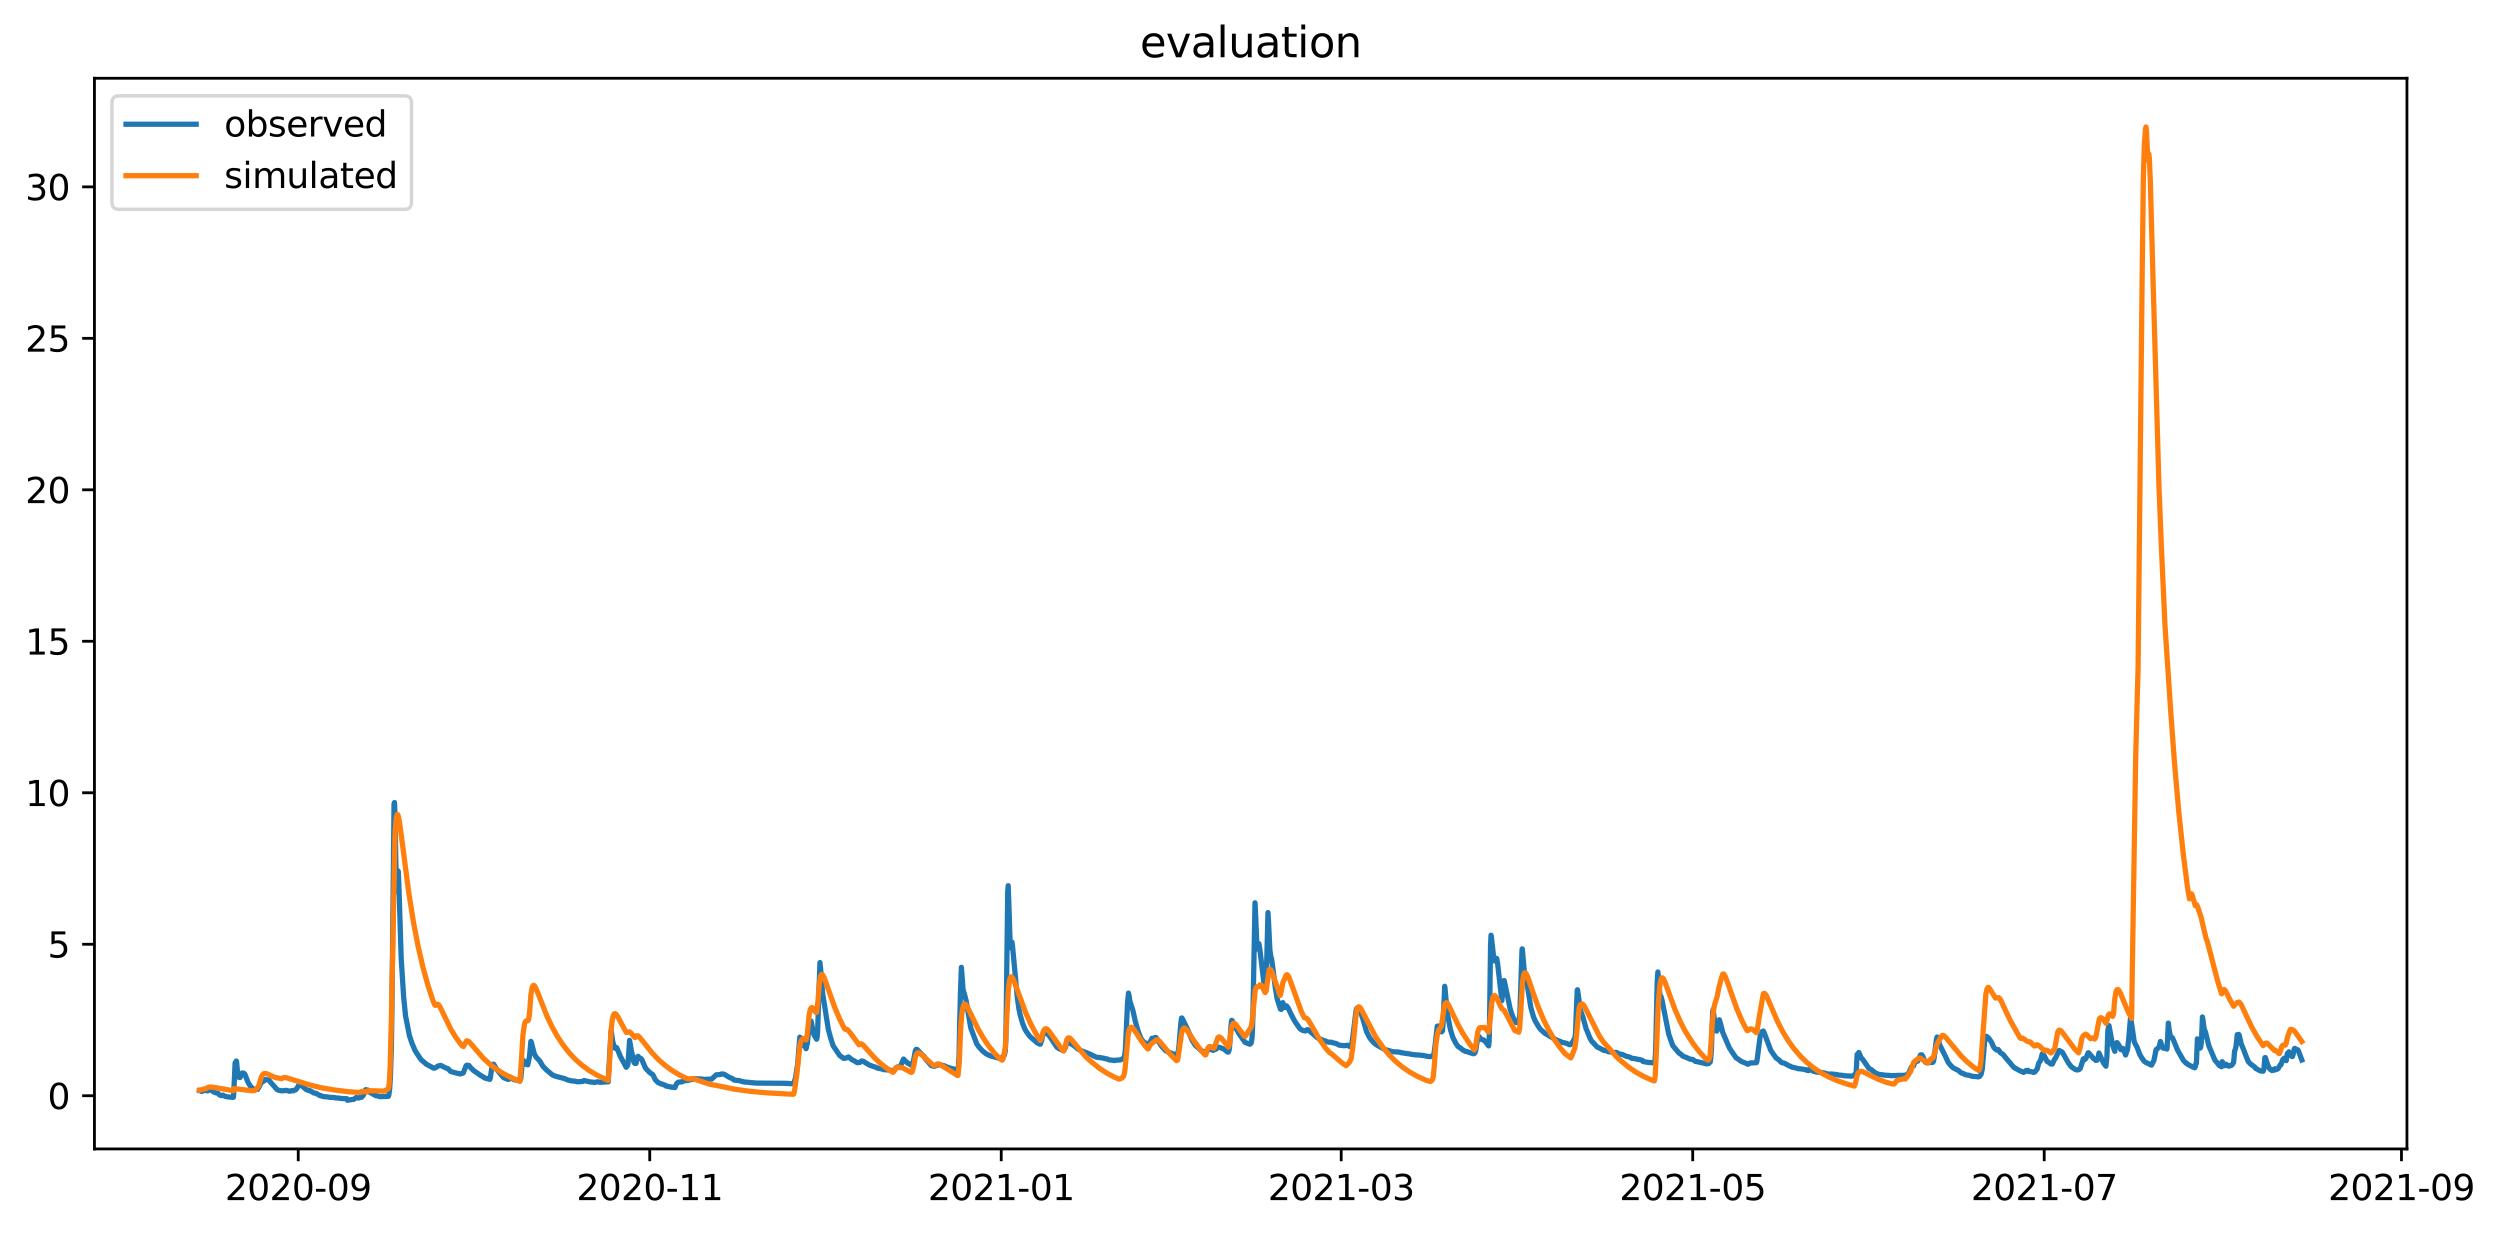 <?xml version="1.0" encoding="utf-8" standalone="no"?>
<!DOCTYPE svg PUBLIC "-//W3C//DTD SVG 1.1//EN"
  "http://www.w3.org/Graphics/SVG/1.1/DTD/svg11.dtd">
<svg xmlns:xlink="http://www.w3.org/1999/xlink" width="712.742pt" height="351.436pt" viewBox="0 0 712.742 351.436" xmlns="http://www.w3.org/2000/svg" version="1.1">
 <defs>
  <style type="text/css">*{stroke-linejoin: round; stroke-linecap: butt}</style>
 </defs>
 <g id="figure_1">
  <g id="patch_1">
   <path d="M 0 351.436 
L 712.742 351.436 
L 712.742 0 
L 0 0 
z
" style="fill: #ffffff"/>
  </g>
  <g id="axes_1">
   <g id="patch_2">
    <path d="M 26.925 327.558 
L 686.211 327.558 
L 686.211 22.318 
L 26.925 22.318 
z
" style="fill: #ffffff"/>
   </g>
   <g id="matplotlib.axis_1">
    <g id="xtick_1">
     <g id="line2d_1">
      <defs>
       <path id="m89a8af59f6" d="M 0 0 
L 0 3.5 
" style="stroke: #000000; stroke-width: 0.8"/>
      </defs>
      <g>
       <use xlink:href="#m89a8af59f6" x="85.026" y="327.558" style="stroke: #000000; stroke-width: 0.8"/>
      </g>
     </g>
     <g id="text_1">
      <!-- 2020-09 -->
      <g transform="translate(64.134 342.157) scale(0.1 -0.1)">
       <defs>
        <path id="DejaVuSans-32" d="M 1228 531 
L 3431 531 
L 3431 0 
L 469 0 
L 469 531 
Q 828 903 1448 1529 
Q 2069 2156 2228 2338 
Q 2531 2678 2651 2914 
Q 2772 3150 2772 3378 
Q 2772 3750 2511 3984 
Q 2250 4219 1831 4219 
Q 1534 4219 1204 4116 
Q 875 4013 500 3803 
L 500 4441 
Q 881 4594 1212 4672 
Q 1544 4750 1819 4750 
Q 2544 4750 2975 4387 
Q 3406 4025 3406 3419 
Q 3406 3131 3298 2873 
Q 3191 2616 2906 2266 
Q 2828 2175 2409 1742 
Q 1991 1309 1228 531 
z
" transform="scale(0.016)"/>
        <path id="DejaVuSans-30" d="M 2034 4250 
Q 1547 4250 1301 3770 
Q 1056 3291 1056 2328 
Q 1056 1369 1301 889 
Q 1547 409 2034 409 
Q 2525 409 2770 889 
Q 3016 1369 3016 2328 
Q 3016 3291 2770 3770 
Q 2525 4250 2034 4250 
z
M 2034 4750 
Q 2819 4750 3233 4129 
Q 3647 3509 3647 2328 
Q 3647 1150 3233 529 
Q 2819 -91 2034 -91 
Q 1250 -91 836 529 
Q 422 1150 422 2328 
Q 422 3509 836 4129 
Q 1250 4750 2034 4750 
z
" transform="scale(0.016)"/>
        <path id="DejaVuSans-2d" d="M 313 2009 
L 1997 2009 
L 1997 1497 
L 313 1497 
L 313 2009 
z
" transform="scale(0.016)"/>
        <path id="DejaVuSans-39" d="M 703 97 
L 703 672 
Q 941 559 1184 500 
Q 1428 441 1663 441 
Q 2288 441 2617 861 
Q 2947 1281 2994 2138 
Q 2813 1869 2534 1725 
Q 2256 1581 1919 1581 
Q 1219 1581 811 2004 
Q 403 2428 403 3163 
Q 403 3881 828 4315 
Q 1253 4750 1959 4750 
Q 2769 4750 3195 4129 
Q 3622 3509 3622 2328 
Q 3622 1225 3098 567 
Q 2575 -91 1691 -91 
Q 1453 -91 1209 -44 
Q 966 3 703 97 
z
M 1959 2075 
Q 2384 2075 2632 2365 
Q 2881 2656 2881 3163 
Q 2881 3666 2632 3958 
Q 2384 4250 1959 4250 
Q 1534 4250 1286 3958 
Q 1038 3666 1038 3163 
Q 1038 2656 1286 2365 
Q 1534 2075 1959 2075 
z
" transform="scale(0.016)"/>
       </defs>
       <use xlink:href="#DejaVuSans-32"/>
       <use xlink:href="#DejaVuSans-30" x="63.623"/>
       <use xlink:href="#DejaVuSans-32" x="127.246"/>
       <use xlink:href="#DejaVuSans-30" x="190.869"/>
       <use xlink:href="#DejaVuSans-2d" x="254.492"/>
       <use xlink:href="#DejaVuSans-30" x="290.576"/>
       <use xlink:href="#DejaVuSans-39" x="354.199"/>
      </g>
     </g>
    </g>
    <g id="xtick_2">
     <g id="line2d_2">
      <g>
       <use xlink:href="#m89a8af59f6" x="185.237" y="327.558" style="stroke: #000000; stroke-width: 0.8"/>
      </g>
     </g>
     <g id="text_2">
      <!-- 2020-11 -->
      <g transform="translate(164.345 342.157) scale(0.1 -0.1)">
       <defs>
        <path id="DejaVuSans-31" d="M 794 531 
L 1825 531 
L 1825 4091 
L 703 3866 
L 703 4441 
L 1819 4666 
L 2450 4666 
L 2450 531 
L 3481 531 
L 3481 0 
L 794 0 
L 794 531 
z
" transform="scale(0.016)"/>
       </defs>
       <use xlink:href="#DejaVuSans-32"/>
       <use xlink:href="#DejaVuSans-30" x="63.623"/>
       <use xlink:href="#DejaVuSans-32" x="127.246"/>
       <use xlink:href="#DejaVuSans-30" x="190.869"/>
       <use xlink:href="#DejaVuSans-2d" x="254.492"/>
       <use xlink:href="#DejaVuSans-31" x="290.576"/>
       <use xlink:href="#DejaVuSans-31" x="354.199"/>
      </g>
     </g>
    </g>
    <g id="xtick_3">
     <g id="line2d_3">
      <g>
       <use xlink:href="#m89a8af59f6" x="285.448" y="327.558" style="stroke: #000000; stroke-width: 0.8"/>
      </g>
     </g>
     <g id="text_3">
      <!-- 2021-01 -->
      <g transform="translate(264.557 342.157) scale(0.1 -0.1)">
       <use xlink:href="#DejaVuSans-32"/>
       <use xlink:href="#DejaVuSans-30" x="63.623"/>
       <use xlink:href="#DejaVuSans-32" x="127.246"/>
       <use xlink:href="#DejaVuSans-31" x="190.869"/>
       <use xlink:href="#DejaVuSans-2d" x="254.492"/>
       <use xlink:href="#DejaVuSans-30" x="290.576"/>
       <use xlink:href="#DejaVuSans-31" x="354.199"/>
      </g>
     </g>
    </g>
    <g id="xtick_4">
     <g id="line2d_4">
      <g>
       <use xlink:href="#m89a8af59f6" x="382.374" y="327.558" style="stroke: #000000; stroke-width: 0.8"/>
      </g>
     </g>
     <g id="text_4">
      <!-- 2021-03 -->
      <g transform="translate(361.482 342.157) scale(0.1 -0.1)">
       <defs>
        <path id="DejaVuSans-33" d="M 2597 2516 
Q 3050 2419 3304 2112 
Q 3559 1806 3559 1356 
Q 3559 666 3084 287 
Q 2609 -91 1734 -91 
Q 1441 -91 1130 -33 
Q 819 25 488 141 
L 488 750 
Q 750 597 1062 519 
Q 1375 441 1716 441 
Q 2309 441 2620 675 
Q 2931 909 2931 1356 
Q 2931 1769 2642 2001 
Q 2353 2234 1838 2234 
L 1294 2234 
L 1294 2753 
L 1863 2753 
Q 2328 2753 2575 2939 
Q 2822 3125 2822 3475 
Q 2822 3834 2567 4026 
Q 2313 4219 1838 4219 
Q 1578 4219 1281 4162 
Q 984 4106 628 3988 
L 628 4550 
Q 988 4650 1302 4700 
Q 1616 4750 1894 4750 
Q 2613 4750 3031 4423 
Q 3450 4097 3450 3541 
Q 3450 3153 3228 2886 
Q 3006 2619 2597 2516 
z
" transform="scale(0.016)"/>
       </defs>
       <use xlink:href="#DejaVuSans-32"/>
       <use xlink:href="#DejaVuSans-30" x="63.623"/>
       <use xlink:href="#DejaVuSans-32" x="127.246"/>
       <use xlink:href="#DejaVuSans-31" x="190.869"/>
       <use xlink:href="#DejaVuSans-2d" x="254.492"/>
       <use xlink:href="#DejaVuSans-30" x="290.576"/>
       <use xlink:href="#DejaVuSans-33" x="354.199"/>
      </g>
     </g>
    </g>
    <g id="xtick_5">
     <g id="line2d_5">
      <g>
       <use xlink:href="#m89a8af59f6" x="482.585" y="327.558" style="stroke: #000000; stroke-width: 0.8"/>
      </g>
     </g>
     <g id="text_5">
      <!-- 2021-05 -->
      <g transform="translate(461.694 342.157) scale(0.1 -0.1)">
       <defs>
        <path id="DejaVuSans-35" d="M 691 4666 
L 3169 4666 
L 3169 4134 
L 1269 4134 
L 1269 2991 
Q 1406 3038 1543 3061 
Q 1681 3084 1819 3084 
Q 2600 3084 3056 2656 
Q 3513 2228 3513 1497 
Q 3513 744 3044 326 
Q 2575 -91 1722 -91 
Q 1428 -91 1123 -41 
Q 819 9 494 109 
L 494 744 
Q 775 591 1075 516 
Q 1375 441 1709 441 
Q 2250 441 2565 725 
Q 2881 1009 2881 1497 
Q 2881 1984 2565 2268 
Q 2250 2553 1709 2553 
Q 1456 2553 1204 2497 
Q 953 2441 691 2322 
L 691 4666 
z
" transform="scale(0.016)"/>
       </defs>
       <use xlink:href="#DejaVuSans-32"/>
       <use xlink:href="#DejaVuSans-30" x="63.623"/>
       <use xlink:href="#DejaVuSans-32" x="127.246"/>
       <use xlink:href="#DejaVuSans-31" x="190.869"/>
       <use xlink:href="#DejaVuSans-2d" x="254.492"/>
       <use xlink:href="#DejaVuSans-30" x="290.576"/>
       <use xlink:href="#DejaVuSans-35" x="354.199"/>
      </g>
     </g>
    </g>
    <g id="xtick_6">
     <g id="line2d_6">
      <g>
       <use xlink:href="#m89a8af59f6" x="582.796" y="327.558" style="stroke: #000000; stroke-width: 0.8"/>
      </g>
     </g>
     <g id="text_6">
      <!-- 2021-07 -->
      <g transform="translate(561.905 342.157) scale(0.1 -0.1)">
       <defs>
        <path id="DejaVuSans-37" d="M 525 4666 
L 3525 4666 
L 3525 4397 
L 1831 0 
L 1172 0 
L 2766 4134 
L 525 4134 
L 525 4666 
z
" transform="scale(0.016)"/>
       </defs>
       <use xlink:href="#DejaVuSans-32"/>
       <use xlink:href="#DejaVuSans-30" x="63.623"/>
       <use xlink:href="#DejaVuSans-32" x="127.246"/>
       <use xlink:href="#DejaVuSans-31" x="190.869"/>
       <use xlink:href="#DejaVuSans-2d" x="254.492"/>
       <use xlink:href="#DejaVuSans-30" x="290.576"/>
       <use xlink:href="#DejaVuSans-37" x="354.199"/>
      </g>
     </g>
    </g>
    <g id="xtick_7">
     <g id="line2d_7">
      <g>
       <use xlink:href="#m89a8af59f6" x="684.65" y="327.558" style="stroke: #000000; stroke-width: 0.8"/>
      </g>
     </g>
     <g id="text_7">
      <!-- 2021-09 -->
      <g transform="translate(663.759 342.157) scale(0.1 -0.1)">
       <use xlink:href="#DejaVuSans-32"/>
       <use xlink:href="#DejaVuSans-30" x="63.623"/>
       <use xlink:href="#DejaVuSans-32" x="127.246"/>
       <use xlink:href="#DejaVuSans-31" x="190.869"/>
       <use xlink:href="#DejaVuSans-2d" x="254.492"/>
       <use xlink:href="#DejaVuSans-30" x="290.576"/>
       <use xlink:href="#DejaVuSans-39" x="354.199"/>
      </g>
     </g>
    </g>
   </g>
   <g id="matplotlib.axis_2">
    <g id="ytick_1">
     <g id="line2d_8">
      <defs>
       <path id="m850857448c" d="M 0 0 
L -3.5 0 
" style="stroke: #000000; stroke-width: 0.8"/>
      </defs>
      <g>
       <use xlink:href="#m850857448c" x="26.925" y="312.388" style="stroke: #000000; stroke-width: 0.8"/>
      </g>
     </g>
     <g id="text_8">
      <!-- 0 -->
      <g transform="translate(13.562 316.187) scale(0.1 -0.1)">
       <use xlink:href="#DejaVuSans-30"/>
      </g>
     </g>
    </g>
    <g id="ytick_2">
     <g id="line2d_9">
      <g>
       <use xlink:href="#m850857448c" x="26.925" y="269.202" style="stroke: #000000; stroke-width: 0.8"/>
      </g>
     </g>
     <g id="text_9">
      <!-- 5 -->
      <g transform="translate(13.562 273.001) scale(0.1 -0.1)">
       <use xlink:href="#DejaVuSans-35"/>
      </g>
     </g>
    </g>
    <g id="ytick_3">
     <g id="line2d_10">
      <g>
       <use xlink:href="#m850857448c" x="26.925" y="226.015" style="stroke: #000000; stroke-width: 0.8"/>
      </g>
     </g>
     <g id="text_10">
      <!-- 10 -->
      <g transform="translate(7.2 229.814) scale(0.1 -0.1)">
       <use xlink:href="#DejaVuSans-31"/>
       <use xlink:href="#DejaVuSans-30" x="63.623"/>
      </g>
     </g>
    </g>
    <g id="ytick_4">
     <g id="line2d_11">
      <g>
       <use xlink:href="#m850857448c" x="26.925" y="182.829" style="stroke: #000000; stroke-width: 0.8"/>
      </g>
     </g>
     <g id="text_11">
      <!-- 15 -->
      <g transform="translate(7.2 186.628) scale(0.1 -0.1)">
       <use xlink:href="#DejaVuSans-31"/>
       <use xlink:href="#DejaVuSans-35" x="63.623"/>
      </g>
     </g>
    </g>
    <g id="ytick_5">
     <g id="line2d_12">
      <g>
       <use xlink:href="#m850857448c" x="26.925" y="139.642" style="stroke: #000000; stroke-width: 0.8"/>
      </g>
     </g>
     <g id="text_12">
      <!-- 20 -->
      <g transform="translate(7.2 143.442) scale(0.1 -0.1)">
       <use xlink:href="#DejaVuSans-32"/>
       <use xlink:href="#DejaVuSans-30" x="63.623"/>
      </g>
     </g>
    </g>
    <g id="ytick_6">
     <g id="line2d_13">
      <g>
       <use xlink:href="#m850857448c" x="26.925" y="96.456" style="stroke: #000000; stroke-width: 0.8"/>
      </g>
     </g>
     <g id="text_13">
      <!-- 25 -->
      <g transform="translate(7.2 100.255) scale(0.1 -0.1)">
       <use xlink:href="#DejaVuSans-32"/>
       <use xlink:href="#DejaVuSans-35" x="63.623"/>
      </g>
     </g>
    </g>
    <g id="ytick_7">
     <g id="line2d_14">
      <g>
       <use xlink:href="#m850857448c" x="26.925" y="53.27" style="stroke: #000000; stroke-width: 0.8"/>
      </g>
     </g>
     <g id="text_14">
      <!-- 30 -->
      <g transform="translate(7.2 57.069) scale(0.1 -0.1)">
       <use xlink:href="#DejaVuSans-33"/>
       <use xlink:href="#DejaVuSans-30" x="63.623"/>
      </g>
     </g>
    </g>
   </g>
   <g id="line2d_15">
    <path d="M 56.893 310.92 
L 57.235 311.028 
L 57.509 311.179 
L 57.645 311.114 
L 57.782 310.984 
L 58.262 310.92 
L 58.535 310.747 
L 58.809 310.92 
L 58.946 310.876 
L 59.22 311.006 
L 59.562 310.574 
L 59.836 310.661 
L 60.041 310.747 
L 60.452 310.984 
L 60.657 311.157 
L 61.41 311.524 
L 62.026 311.611 
L 62.574 312.15 
L 63.122 312.366 
L 63.532 312.215 
L 63.874 312.388 
L 64.148 312.561 
L 64.627 312.647 
L 64.97 312.733 
L 66.065 312.82 
L 66.27 312.863 
L 66.544 312.82 
L 66.612 312.194 
L 67.023 303.017 
L 67.092 302.909 
L 67.229 303.427 
L 67.365 302.498 
L 67.434 302.585 
L 67.639 304.787 
L 67.913 306.925 
L 68.05 307.119 
L 68.187 307.162 
L 68.461 307.184 
L 68.734 306.579 
L 69.008 305.932 
L 69.419 305.91 
L 69.624 306.061 
L 69.83 306.299 
L 70.377 307.724 
L 70.788 308.717 
L 71.472 309.797 
L 72.499 310.661 
L 73.458 310.574 
L 73.868 309.883 
L 74.416 308.739 
L 74.963 308.328 
L 75.169 308.242 
L 75.237 308.134 
L 75.374 307.81 
L 75.716 307.81 
L 76.675 307.918 
L 77.428 308.911 
L 77.633 309.084 
L 79.002 310.661 
L 79.276 310.747 
L 79.481 310.833 
L 80.371 311.006 
L 81.192 310.92 
L 81.398 310.876 
L 81.535 310.855 
L 82.014 310.941 
L 82.288 311.071 
L 82.698 311.092 
L 83.041 310.984 
L 83.246 310.898 
L 83.588 311.006 
L 83.862 310.833 
L 84.273 310.725 
L 84.683 310.229 
L 85.299 309.214 
L 85.642 309.214 
L 87.284 310.617 
L 87.832 310.833 
L 88.38 310.941 
L 88.859 311.244 
L 89.27 311.438 
L 89.475 311.611 
L 90.091 311.697 
L 91.255 312.366 
L 91.391 312.323 
L 91.665 312.474 
L 92.076 312.561 
L 92.281 312.647 
L 93.513 312.733 
L 93.719 312.82 
L 95.362 312.906 
L 95.567 312.993 
L 96.799 313.079 
L 97.004 313.165 
L 98.921 313.252 
L 99.058 313.684 
L 99.674 313.597 
L 100.016 313.511 
L 100.906 313.403 
L 101.522 312.906 
L 102.207 313.057 
L 102.754 312.82 
L 103.096 312.82 
L 103.302 311.87 
L 103.507 312.388 
L 104.055 311.157 
L 104.26 310.661 
L 104.671 310.941 
L 104.808 310.747 
L 104.945 310.876 
L 105.287 311.308 
L 107.067 312.345 
L 107.204 312.323 
L 107.409 312.388 
L 107.82 312.496 
L 108.093 312.604 
L 108.367 312.647 
L 110.694 312.582 
L 110.831 312.323 
L 111.105 310.337 
L 111.311 306.947 
L 111.584 298.439 
L 111.721 289.218 
L 112.337 229.146 
L 112.474 228.801 
L 112.611 232.515 
L 113.022 254.281 
L 113.09 254.13 
L 113.432 248.645 
L 113.501 248.299 
L 113.569 248.515 
L 113.775 253.935 
L 114.391 273.499 
L 115.075 284.187 
L 115.623 289.65 
L 116.718 295.243 
L 117.334 297.078 
L 117.54 297.597 
L 118.292 299.432 
L 118.977 300.512 
L 119.593 301.462 
L 120.072 302.153 
L 121.236 303.103 
L 121.51 303.384 
L 121.715 303.492 
L 122.194 303.751 
L 123.632 304.528 
L 124.111 304.463 
L 124.795 303.967 
L 125.069 303.859 
L 125.685 303.751 
L 126.849 304.355 
L 127.739 304.701 
L 128.492 305.478 
L 130.545 306.04 
L 130.819 306.061 
L 131.161 306.191 
L 132.051 305.91 
L 132.667 304.399 
L 132.872 303.837 
L 133.146 303.664 
L 133.694 303.772 
L 134.104 304.291 
L 134.378 304.593 
L 134.584 304.744 
L 134.926 305.154 
L 136.637 306.32 
L 136.842 306.515 
L 137.048 306.623 
L 137.322 306.774 
L 137.527 306.882 
L 138.075 307.249 
L 138.28 307.357 
L 139.649 307.724 
L 139.786 307.292 
L 140.333 303.6 
L 140.539 303.405 
L 140.744 303.405 
L 141.155 304.075 
L 141.566 304.852 
L 143.551 307.206 
L 144.509 307.616 
L 144.783 307.724 
L 145.057 307.702 
L 145.536 307.098 
L 145.604 307.184 
L 145.946 307.486 
L 146.083 307.551 
L 146.357 307.767 
L 147.178 307.918 
L 147.658 307.875 
L 147.931 307.983 
L 148.205 308.156 
L 148.342 307.378 
L 148.479 307.486 
L 148.753 304.571 
L 149.027 302.261 
L 149.164 302.282 
L 149.3 302.498 
L 149.643 303.211 
L 149.916 303.405 
L 150.464 303.578 
L 150.943 301.289 
L 151.354 296.906 
L 151.422 296.97 
L 152.312 300.404 
L 152.86 301.397 
L 153.613 302.196 
L 153.818 302.39 
L 154.776 303.988 
L 155.529 304.766 
L 155.94 305.154 
L 157.446 306.428 
L 158.199 306.774 
L 160.458 307.378 
L 160.937 307.486 
L 161.758 307.875 
L 162.991 308.156 
L 163.949 308.242 
L 164.36 308.372 
L 164.839 308.415 
L 166.208 308.307 
L 166.481 308.069 
L 166.755 308.069 
L 166.961 308.177 
L 167.234 308.242 
L 167.714 308.328 
L 167.919 308.415 
L 168.946 308.523 
L 169.493 308.588 
L 169.972 308.501 
L 170.315 308.415 
L 170.862 308.501 
L 171.068 308.566 
L 172.71 308.458 
L 173.19 308.415 
L 173.395 308.436 
L 173.532 305.888 
L 174.216 293.883 
L 174.285 294.12 
L 174.696 297.035 
L 175.243 298.719 
L 175.448 298.892 
L 175.791 298.676 
L 176.133 299.41 
L 176.886 301.224 
L 178.529 304.269 
L 178.939 303.729 
L 179.076 302.952 
L 179.282 299.713 
L 179.487 296.603 
L 179.966 299.367 
L 180.719 302.844 
L 180.924 303.146 
L 181.335 303.168 
L 181.746 301.267 
L 181.951 301.16 
L 182.43 301.807 
L 182.704 301.764 
L 182.978 302.066 
L 183.457 303.189 
L 184.005 304.442 
L 184.484 305.025 
L 184.895 305.392 
L 185.1 305.673 
L 185.784 306.169 
L 185.99 306.256 
L 186.264 306.644 
L 186.811 307.81 
L 187.564 308.588 
L 188.454 309.019 
L 188.865 309.106 
L 189.481 309.365 
L 189.618 309.365 
L 189.891 309.646 
L 190.439 309.71 
L 190.644 309.797 
L 191.26 309.883 
L 191.397 309.97 
L 191.534 309.926 
L 191.808 309.97 
L 192.424 310.056 
L 192.698 309.365 
L 192.972 308.847 
L 193.451 308.501 
L 194.478 308.436 
L 194.957 308.113 
L 196.12 308.048 
L 196.394 307.918 
L 197.353 307.724 
L 197.763 307.616 
L 198.037 307.551 
L 198.379 307.551 
L 200.227 307.637 
L 200.57 307.724 
L 200.912 307.724 
L 202.897 307.637 
L 203.376 307.206 
L 203.718 306.86 
L 203.992 306.623 
L 204.198 306.428 
L 205.293 306.342 
L 205.498 306.256 
L 205.84 306.169 
L 206.456 306.256 
L 206.867 306.515 
L 207.209 306.709 
L 207.689 307.033 
L 207.894 307.098 
L 208.236 307.292 
L 208.921 307.551 
L 209.194 307.897 
L 209.331 307.853 
L 209.742 307.983 
L 210.632 308.069 
L 210.974 308.156 
L 212.138 308.458 
L 212.275 308.48 
L 212.685 308.501 
L 213.849 308.609 
L 214.054 308.652 
L 214.465 308.696 
L 214.876 308.674 
L 215.081 308.76 
L 215.287 308.739 
L 215.766 308.782 
L 224.048 308.847 
L 224.185 308.911 
L 224.39 308.847 
L 225.212 308.933 
L 225.486 308.976 
L 225.759 308.933 
L 226.239 308.825 
L 226.512 308.199 
L 226.786 307.4 
L 227.402 303.319 
L 228.018 295.696 
L 228.224 295.891 
L 228.429 295.999 
L 228.703 297.143 
L 228.977 298.115 
L 229.113 298.029 
L 229.319 297.877 
L 229.524 298.223 
L 229.798 298.979 
L 229.866 298.784 
L 230.14 297.553 
L 230.482 294.574 
L 230.825 292.371 
L 231.03 291.766 
L 231.235 291.097 
L 231.372 291.702 
L 231.852 294.379 
L 232.057 294.984 
L 232.81 296.279 
L 232.878 296.193 
L 233.084 294.552 
L 233.357 286.066 
L 233.768 274.427 
L 233.837 275.075 
L 234.11 277.882 
L 234.521 283.129 
L 235.069 286.606 
L 236.164 293.537 
L 236.848 296.064 
L 237.533 298.158 
L 239.381 300.9 
L 239.997 301.354 
L 240.134 301.419 
L 240.408 301.678 
L 240.545 301.743 
L 241.229 301.635 
L 241.914 301.332 
L 242.872 302.11 
L 243.557 302.434 
L 243.967 302.714 
L 244.173 302.822 
L 244.446 302.973 
L 245.199 302.865 
L 245.61 302.477 
L 246.158 302.563 
L 246.842 303.06 
L 247.047 303.146 
L 247.321 303.319 
L 247.458 303.384 
L 247.664 303.556 
L 249.169 304.118 
L 249.375 304.183 
L 249.717 304.269 
L 250.128 304.506 
L 251.086 304.701 
L 251.565 304.809 
L 251.976 304.96 
L 253.482 305.046 
L 253.961 305.219 
L 254.782 305.133 
L 255.056 304.96 
L 255.262 304.766 
L 255.535 304.355 
L 255.878 304.183 
L 256.22 304.269 
L 256.562 304.355 
L 257.589 301.937 
L 257.726 302.045 
L 258.136 302.52 
L 258.273 302.628 
L 258.752 303.103 
L 258.958 303.146 
L 259.232 303.319 
L 259.711 303.664 
L 260.053 303.556 
L 260.464 302.282 
L 260.943 299.648 
L 261.148 299.195 
L 261.422 299.173 
L 263.133 300.922 
L 263.407 301.16 
L 263.612 301.397 
L 263.886 301.915 
L 265.529 303.815 
L 266.419 304.01 
L 267.172 303.664 
L 267.514 303.578 
L 267.925 303.556 
L 268.404 303.664 
L 268.746 303.751 
L 269.157 303.837 
L 269.91 304.183 
L 270.115 304.247 
L 270.321 304.291 
L 270.868 304.528 
L 271.279 304.614 
L 271.621 304.701 
L 272.1 304.809 
L 272.306 304.874 
L 273.127 304.809 
L 273.264 303.837 
L 273.401 301.656 
L 273.606 291.572 
L 273.812 283.194 
L 274.085 275.788 
L 274.222 277.472 
L 274.564 282.071 
L 274.77 282.849 
L 274.907 283.216 
L 275.454 285.375 
L 276.755 293.04 
L 278.466 297.597 
L 279.014 298.396 
L 279.972 299.475 
L 280.109 299.605 
L 281.136 300.447 
L 281.82 300.771 
L 282.505 301.073 
L 284.627 301.635 
L 284.764 301.591 
L 284.832 301.678 
L 284.9 301.613 
L 285.174 301.635 
L 285.448 301.635 
L 286.201 301.095 
L 286.475 300.253 
L 286.612 299.562 
L 286.749 296.798 
L 286.886 287.707 
L 287.296 254.13 
L 287.433 252.51 
L 287.57 256.116 
L 287.981 268.705 
L 288.186 270.216 
L 288.46 268.597 
L 288.528 268.619 
L 288.665 269.698 
L 290.034 284.403 
L 290.513 287.772 
L 290.856 289.391 
L 291.54 291.788 
L 292.225 293.451 
L 292.635 294.142 
L 293.594 295.459 
L 295.716 297.338 
L 295.853 297.338 
L 295.989 297.445 
L 296.126 297.51 
L 296.469 297.705 
L 296.605 297.683 
L 297.016 296.452 
L 297.358 294.876 
L 297.564 294.379 
L 297.769 294.25 
L 297.906 294.271 
L 299.001 295.092 
L 299.275 295.481 
L 301.329 298.568 
L 301.465 298.655 
L 301.671 298.784 
L 302.082 299.087 
L 302.287 299.108 
L 302.629 299.281 
L 302.698 299.259 
L 302.834 299.324 
L 303.177 299.432 
L 303.314 299.389 
L 303.656 298.784 
L 303.793 298.396 
L 304.203 297.1 
L 304.546 296.906 
L 305.093 297.424 
L 305.367 297.618 
L 305.641 297.748 
L 306.052 297.985 
L 307.421 299.151 
L 307.558 299.173 
L 308.105 299.454 
L 308.79 299.778 
L 308.995 299.821 
L 309.543 300.037 
L 309.885 300.145 
L 310.159 300.296 
L 310.364 300.361 
L 310.638 300.533 
L 310.843 300.555 
L 311.185 300.728 
L 312.212 301.246 
L 312.418 301.332 
L 312.623 301.419 
L 313.718 301.505 
L 314.06 301.613 
L 314.334 301.635 
L 314.608 301.678 
L 314.95 301.764 
L 315.156 301.851 
L 315.361 301.851 
L 315.772 301.937 
L 316.045 302.11 
L 316.593 302.218 
L 316.935 302.239 
L 317.209 302.261 
L 317.688 302.369 
L 317.894 302.282 
L 319.468 302.174 
L 319.742 302.023 
L 319.879 301.937 
L 320.221 301.764 
L 320.358 301.656 
L 320.632 300.922 
L 320.837 299.151 
L 321.111 293.364 
L 321.453 285.936 
L 321.727 283.129 
L 321.864 283.734 
L 322.137 285.483 
L 322.959 287.988 
L 323.643 291.076 
L 324.465 294.012 
L 325.286 296.064 
L 325.765 296.733 
L 326.176 297.165 
L 326.313 297.186 
L 327.134 297.813 
L 327.408 297.856 
L 327.613 297.467 
L 327.819 297.122 
L 328.093 296.711 
L 328.435 295.999 
L 328.503 296.085 
L 328.777 296.15 
L 328.982 296.107 
L 329.256 295.804 
L 329.53 295.783 
L 329.804 296.085 
L 330.009 296.452 
L 330.351 297.057 
L 330.625 297.445 
L 331.104 298.18 
L 331.31 298.439 
L 332.337 299.562 
L 333.432 300.123 
L 333.911 300.209 
L 334.185 300.382 
L 334.322 300.447 
L 334.938 300.555 
L 335.28 300.555 
L 335.622 300.447 
L 335.759 300.253 
L 335.964 299.497 
L 336.17 297.64 
L 336.649 291.68 
L 336.854 290.233 
L 336.991 290.233 
L 338.497 293.321 
L 339.935 296.733 
L 340.071 296.884 
L 340.824 298.072 
L 342.604 299.605 
L 343.083 299.778 
L 343.631 299.842 
L 343.973 299.734 
L 344.726 299.173 
L 345.205 299.13 
L 345.411 299.216 
L 345.616 299.367 
L 345.821 299.454 
L 346.643 299.13 
L 347.19 298.568 
L 347.533 298.547 
L 347.738 298.633 
L 348.08 298.741 
L 348.97 299.108 
L 349.997 299.95 
L 350.202 299.95 
L 350.407 299.41 
L 350.544 298.46 
L 350.887 293.343 
L 351.092 291.14 
L 351.16 290.903 
L 351.229 290.924 
L 351.366 291.14 
L 351.982 292.889 
L 352.666 293.602 
L 353.077 294.444 
L 354.857 297.057 
L 355.13 297.273 
L 355.541 297.381 
L 355.815 297.532 
L 356.157 297.64 
L 356.363 297.705 
L 356.705 297.381 
L 356.91 296.236 
L 357.047 294.487 
L 357.184 290.017 
L 357.8 257.39 
L 357.937 260.003 
L 358.348 269.806 
L 358.485 270.562 
L 358.553 270.476 
L 358.895 269.029 
L 359.169 270.519 
L 360.333 280.236 
L 360.675 282.179 
L 360.812 282.222 
L 360.88 281.812 
L 361.017 278.508 
L 361.496 260.176 
L 361.633 262.4 
L 362.044 270.929 
L 362.318 272.743 
L 362.523 273.369 
L 362.934 276.306 
L 363.55 281.38 
L 364.097 284.706 
L 365.056 287.707 
L 365.261 287.772 
L 365.33 287.75 
L 365.535 287.102 
L 365.74 285.85 
L 366.151 287.21 
L 366.493 287.189 
L 366.767 286.757 
L 366.835 286.843 
L 367.246 287.383 
L 367.999 289.003 
L 368.205 289.391 
L 369.094 291.097 
L 370.532 293.192 
L 370.6 293.213 
L 370.806 293.451 
L 371.216 293.645 
L 371.49 293.818 
L 372.175 293.926 
L 372.312 293.753 
L 372.448 293.667 
L 372.722 293.537 
L 372.996 293.645 
L 373.201 293.818 
L 373.544 294.12 
L 373.681 294.25 
L 373.817 294.314 
L 375.597 295.891 
L 375.939 295.999 
L 376.35 296.236 
L 376.829 296.409 
L 377.035 296.495 
L 377.308 296.668 
L 377.856 296.755 
L 378.267 297.014 
L 378.472 297.035 
L 378.746 297.1 
L 378.951 297.143 
L 379.225 297.122 
L 379.636 297.143 
L 379.773 297.251 
L 380.32 297.359 
L 380.526 297.445 
L 380.799 297.445 
L 381.347 297.726 
L 381.758 297.964 
L 382.716 298.072 
L 383.127 298.115 
L 383.469 298.093 
L 383.606 298.093 
L 383.811 298.05 
L 384.017 298.029 
L 384.222 297.985 
L 384.496 298.18 
L 384.769 298.352 
L 384.975 298.374 
L 385.112 298.266 
L 385.317 297.813 
L 385.522 296.776 
L 386.07 292.544 
L 386.549 288.398 
L 386.823 287.469 
L 386.96 287.448 
L 387.713 288.484 
L 387.918 288.614 
L 388.466 290.212 
L 389.629 294.207 
L 390.519 295.912 
L 390.93 296.431 
L 391.272 296.862 
L 391.82 297.424 
L 392.094 297.597 
L 392.778 298.115 
L 392.984 298.201 
L 394.763 299.195 
L 397.159 299.864 
L 397.501 299.864 
L 398.939 299.95 
L 399.349 300.101 
L 400.171 300.209 
L 400.513 300.296 
L 400.718 300.317 
L 401.266 300.382 
L 401.882 300.469 
L 402.156 300.533 
L 402.772 300.641 
L 403.251 300.706 
L 403.525 300.728 
L 405.099 300.814 
L 405.236 300.879 
L 405.578 300.879 
L 406.537 301.073 
L 407.016 301.181 
L 407.153 301.203 
L 407.427 301.224 
L 407.837 301.246 
L 408.659 300.879 
L 408.864 300.145 
L 409.069 298.59 
L 409.754 292.544 
L 410.028 292.846 
L 410.233 292.501 
L 410.37 292.63 
L 410.507 292.976 
L 410.781 293.731 
L 410.986 294.185 
L 411.26 293.883 
L 411.397 292.09 
L 411.876 281.186 
L 411.944 281.51 
L 412.56 288.376 
L 413.108 291.486 
L 413.519 293.559 
L 414.203 295.761 
L 415.161 297.64 
L 415.777 298.439 
L 416.188 298.655 
L 417.146 299.432 
L 417.352 299.497 
L 417.763 299.734 
L 418.036 299.799 
L 418.379 299.864 
L 418.584 299.95 
L 418.858 300.037 
L 419.337 300.209 
L 419.748 300.317 
L 420.09 300.425 
L 420.432 300.274 
L 420.706 299.648 
L 420.98 297.791 
L 421.322 295.826 
L 421.527 295.481 
L 421.596 295.459 
L 422.143 296.15 
L 422.554 296.452 
L 422.896 296.431 
L 423.375 296.841 
L 424.402 298.18 
L 424.539 297.014 
L 424.608 294.638 
L 424.95 269.569 
L 425.087 266.632 
L 425.155 266.805 
L 425.908 273.585 
L 426.045 273.952 
L 426.113 273.909 
L 426.524 273.304 
L 426.593 273.347 
L 426.661 273.24 
L 426.73 273.347 
L 427.003 275.01 
L 428.167 285.289 
L 428.304 283.95 
L 428.578 280.387 
L 428.783 279.545 
L 428.851 279.566 
L 430.563 287.729 
L 431.247 289.78 
L 432.137 291.507 
L 432.342 291.529 
L 432.822 291.011 
L 432.958 291.054 
L 433.164 290.514 
L 433.301 289.175 
L 433.506 282.892 
L 433.917 270.843 
L 433.985 270.519 
L 434.122 271.858 
L 434.533 276.5 
L 434.807 277.731 
L 434.944 278.12 
L 435.286 279.955 
L 435.491 281.359 
L 436.449 287.275 
L 437.202 289.909 
L 437.682 291.076 
L 438.777 292.911 
L 439.256 293.537 
L 439.393 293.667 
L 440.625 294.725 
L 440.899 294.833 
L 441.173 294.984 
L 441.515 295.243 
L 443.226 296.215 
L 443.363 296.258 
L 443.637 296.431 
L 443.911 296.56 
L 445.074 297.014 
L 445.348 297.186 
L 445.964 297.294 
L 446.238 297.359 
L 446.58 297.445 
L 447.333 297.791 
L 447.538 297.834 
L 447.744 297.834 
L 448.086 297.489 
L 448.565 296.733 
L 449.044 295.696 
L 449.181 294.358 
L 449.387 288.592 
L 449.66 282.287 
L 449.729 282.179 
L 449.866 282.935 
L 450.55 287.923 
L 451.372 290.277 
L 452.193 293.278 
L 452.672 294.401 
L 453.288 295.977 
L 453.836 296.927 
L 454.041 297.143 
L 454.11 297.143 
L 454.383 297.445 
L 455.342 298.504 
L 456.163 298.871 
L 457.327 299.518 
L 457.737 299.454 
L 458.49 299.842 
L 458.627 299.842 
L 459.106 299.907 
L 459.243 299.907 
L 459.654 300.058 
L 459.859 300.101 
L 460.133 300.123 
L 460.407 300.037 
L 460.681 300.037 
L 460.886 300.08 
L 461.092 300.145 
L 461.365 300.317 
L 461.913 300.598 
L 462.05 300.598 
L 462.255 300.577 
L 462.461 300.598 
L 463.145 300.922 
L 463.761 301.181 
L 464.377 301.289 
L 465.267 301.721 
L 465.746 301.764 
L 466.431 301.872 
L 466.841 302.023 
L 467.184 302.023 
L 468.21 302.282 
L 468.416 302.628 
L 468.963 302.736 
L 469.716 302.865 
L 470.948 302.973 
L 471.564 303.081 
L 471.633 303.038 
L 471.838 302.174 
L 471.975 300.425 
L 472.112 295.675 
L 472.454 279.977 
L 472.66 277.105 
L 472.865 279.264 
L 473.276 283.928 
L 473.55 284.101 
L 473.823 285.051 
L 475.74 294.811 
L 476.904 298.115 
L 478.752 300.296 
L 479.026 300.382 
L 479.573 300.922 
L 479.778 301.052 
L 479.984 301.203 
L 480.395 301.332 
L 481.421 301.764 
L 481.695 301.937 
L 482.585 302.045 
L 483.338 302.606 
L 484.022 302.714 
L 485.46 303.06 
L 486.144 303.168 
L 486.418 303.319 
L 487.103 303.211 
L 487.582 302.779 
L 487.719 301.829 
L 487.924 299.303 
L 488.266 288.42 
L 488.403 287.815 
L 488.609 289.37 
L 489.088 293.105 
L 489.293 293.796 
L 489.43 293.969 
L 489.498 293.861 
L 489.704 292.868 
L 490.114 290.795 
L 490.183 290.73 
L 490.594 292.155 
L 491.141 294.314 
L 492.784 298.158 
L 493.058 298.784 
L 493.263 299.043 
L 493.537 299.54 
L 493.811 299.929 
L 494.974 301.613 
L 495.111 301.656 
L 496.138 302.39 
L 496.343 302.541 
L 496.686 302.714 
L 497.849 303.168 
L 498.26 303.405 
L 498.602 303.297 
L 498.876 303.06 
L 500.724 302.973 
L 500.861 302.671 
L 501.067 301.267 
L 501.819 295.394 
L 502.299 294.163 
L 502.709 293.926 
L 502.983 294.487 
L 504.831 299.432 
L 505.584 300.555 
L 506.406 301.678 
L 506.611 301.786 
L 507.296 302.304 
L 507.706 302.757 
L 508.048 302.973 
L 508.528 303.06 
L 508.801 303.168 
L 510.17 303.923 
L 510.513 304.01 
L 510.923 304.269 
L 511.608 304.377 
L 511.745 304.42 
L 512.772 304.701 
L 512.908 304.701 
L 514.072 304.809 
L 514.346 304.917 
L 515.03 304.982 
L 515.167 305.154 
L 515.304 305.133 
L 515.51 305.219 
L 515.715 305.197 
L 516.057 304.701 
L 516.468 305.046 
L 516.947 305.392 
L 517.358 305.478 
L 517.768 305.629 
L 519.069 305.737 
L 519.685 305.824 
L 520.301 305.932 
L 520.575 306.083 
L 521.191 306.169 
L 521.396 306.256 
L 521.944 306.191 
L 523.244 306.299 
L 523.518 306.342 
L 523.929 306.428 
L 524.203 306.515 
L 524.545 306.515 
L 525.435 306.601 
L 525.64 306.687 
L 527.488 306.774 
L 527.762 306.817 
L 528.036 306.774 
L 528.31 306.687 
L 528.584 306.515 
L 528.72 306.536 
L 528.926 306.126 
L 529.131 305.824 
L 529.2 305.413 
L 529.473 300.598 
L 529.542 300.598 
L 529.953 300.058 
L 530.569 301.505 
L 530.979 301.98 
L 531.185 302.218 
L 532.827 304.614 
L 533.375 304.874 
L 533.717 305.133 
L 534.744 305.953 
L 535.155 306.083 
L 535.36 306.169 
L 535.702 306.299 
L 535.908 306.342 
L 536.798 306.428 
L 537.14 306.515 
L 538.783 306.601 
L 538.988 306.687 
L 541.247 306.579 
L 541.589 306.579 
L 542 306.601 
L 543.232 306.558 
L 543.369 306.428 
L 543.711 306.428 
L 543.985 306.342 
L 544.259 305.716 
L 544.464 305.262 
L 544.943 304.183 
L 545.217 304.01 
L 545.491 303.923 
L 545.559 303.88 
L 545.901 302.844 
L 546.244 302.585 
L 546.312 302.606 
L 546.449 302.434 
L 546.723 302.541 
L 547.544 300.749 
L 547.681 300.749 
L 547.887 300.728 
L 548.16 301.095 
L 548.708 302.498 
L 549.05 302.909 
L 549.256 302.995 
L 549.392 302.844 
L 549.529 302.628 
L 549.598 302.628 
L 549.872 302.952 
L 551.035 302.865 
L 551.241 302.563 
L 551.446 301.419 
L 551.788 298.525 
L 552.062 296.323 
L 552.267 295.653 
L 552.541 296.409 
L 552.952 297.791 
L 554.8 301.505 
L 555.416 302.865 
L 555.758 303.297 
L 556.101 303.708 
L 556.785 304.399 
L 557.88 304.96 
L 558.154 305.068 
L 559.249 305.953 
L 559.523 305.996 
L 559.797 306.083 
L 560.276 306.385 
L 561.029 306.515 
L 561.577 306.601 
L 561.782 306.709 
L 562.124 306.795 
L 562.33 306.86 
L 563.562 306.947 
L 563.904 307.033 
L 564.315 306.925 
L 564.794 306.32 
L 565.136 304.852 
L 565.821 296.906 
L 566.163 295.588 
L 566.3 295.437 
L 566.984 295.977 
L 567.806 297.186 
L 568.353 298.482 
L 568.832 299.065 
L 569.038 299.173 
L 569.243 299.367 
L 569.38 299.389 
L 569.654 299.195 
L 569.859 299.432 
L 570.27 300.08 
L 570.475 300.253 
L 570.749 300.361 
L 571.091 300.663 
L 571.365 300.987 
L 571.844 301.591 
L 574.103 304.269 
L 574.445 304.485 
L 576.02 305.349 
L 576.293 305.435 
L 576.909 305.737 
L 577.183 305.565 
L 577.594 305.219 
L 577.868 305.327 
L 577.936 305.392 
L 578.142 305.133 
L 578.484 305.478 
L 579.374 305.565 
L 579.647 305.737 
L 580.127 305.629 
L 580.469 305.154 
L 580.811 304.722 
L 581.222 303.103 
L 581.496 302.671 
L 581.633 302.563 
L 581.769 302.261 
L 582.249 300.425 
L 582.454 300.447 
L 582.659 300.684 
L 583.002 301.397 
L 583.344 302.066 
L 583.618 302.628 
L 583.754 302.628 
L 584.644 303.319 
L 585.124 303.362 
L 585.534 302.412 
L 586.013 301.591 
L 586.082 301.548 
L 586.424 300.814 
L 587.04 299.497 
L 587.109 299.54 
L 587.314 299.605 
L 587.656 299.799 
L 587.793 299.842 
L 587.998 300.037 
L 589.778 303.189 
L 590.12 303.578 
L 590.394 304.01 
L 591.079 304.528 
L 591.352 304.701 
L 591.626 304.874 
L 592.105 305.046 
L 592.585 304.982 
L 592.79 304.874 
L 592.995 304.701 
L 593.132 304.442 
L 593.954 301.894 
L 594.09 301.829 
L 594.296 302.11 
L 594.364 302.045 
L 594.57 301.872 
L 594.638 301.829 
L 595.323 300.166 
L 595.459 300.145 
L 596.897 301.829 
L 597.102 301.937 
L 597.239 302.045 
L 597.513 302.326 
L 597.65 302.282 
L 597.855 302.261 
L 598.198 301.354 
L 598.403 300.209 
L 599.019 301.591 
L 599.703 303.06 
L 600.388 303.967 
L 600.662 301.505 
L 600.936 293.883 
L 601.209 292.371 
L 601.278 292.414 
L 602.305 297.985 
L 602.921 299.734 
L 603.126 297.791 
L 603.331 297.532 
L 603.537 297.23 
L 603.81 297.532 
L 604.221 298.223 
L 604.632 299.238 
L 604.906 299.303 
L 605.179 298.979 
L 605.248 298.914 
L 605.59 299.626 
L 606.001 300.771 
L 606.069 300.641 
L 606.343 299.583 
L 606.412 299.605 
L 606.548 299.216 
L 606.891 296.128 
L 607.37 290.492 
L 607.438 290.449 
L 607.644 291.356 
L 608.465 297.014 
L 608.807 297.726 
L 609.286 298.612 
L 610.039 300.62 
L 610.587 301.57 
L 611.34 302.585 
L 611.888 302.973 
L 612.161 303.06 
L 613.325 303.664 
L 613.393 303.664 
L 614.078 302.326 
L 614.694 299.238 
L 614.968 299.087 
L 615.173 298.871 
L 615.515 298.525 
L 615.652 298.05 
L 615.926 296.927 
L 616.131 297.51 
L 616.611 298.698 
L 616.816 298.849 
L 617.637 298.935 
L 617.774 299.087 
L 617.843 298.568 
L 618.185 291.68 
L 618.39 293.429 
L 618.664 294.984 
L 619.075 295.891 
L 619.212 295.869 
L 619.349 295.869 
L 619.896 297.1 
L 620.786 299.324 
L 622.497 302.326 
L 623.182 303.06 
L 623.456 303.146 
L 623.661 303.405 
L 625.098 304.183 
L 625.304 304.226 
L 625.715 304.42 
L 625.851 304.226 
L 626.057 303.168 
L 626.125 303.211 
L 626.194 303.146 
L 626.467 296.172 
L 626.536 296.517 
L 626.878 298.223 
L 627.084 298.396 
L 627.22 298.827 
L 627.289 298.784 
L 627.426 298.417 
L 627.631 296.755 
L 627.905 289.931 
L 628.042 290.687 
L 628.453 293.731 
L 628.589 293.753 
L 628.795 294.358 
L 629.753 298.201 
L 631.464 302.239 
L 631.738 302.585 
L 632.012 302.865 
L 632.696 303.751 
L 632.97 303.923 
L 633.244 304.096 
L 633.381 304.096 
L 633.518 302.671 
L 633.586 302.714 
L 633.997 303.664 
L 634.271 303.815 
L 634.682 303.405 
L 635.298 303.945 
L 635.503 303.772 
L 635.64 303.923 
L 636.119 303.751 
L 636.324 303.643 
L 636.803 302.865 
L 637.077 299.67 
L 637.283 299.13 
L 637.488 298.266 
L 637.83 294.984 
L 637.967 294.984 
L 638.036 295.092 
L 638.104 295.027 
L 638.241 294.898 
L 638.378 295.092 
L 638.583 295.977 
L 638.994 297.683 
L 639.747 299.497 
L 640.158 300.641 
L 640.979 302.649 
L 641.39 303.103 
L 641.8 303.47 
L 642.896 304.269 
L 643.032 304.593 
L 643.649 304.874 
L 643.922 305.068 
L 644.47 305.327 
L 644.744 305.327 
L 644.949 305.392 
L 645.223 305.392 
L 645.36 305.003 
L 645.428 304.852 
L 645.702 301.548 
L 645.839 301.505 
L 646.523 303.6 
L 646.797 304.161 
L 647.003 304.593 
L 647.345 304.96 
L 647.756 305.219 
L 647.961 305.133 
L 648.029 304.917 
L 648.098 304.96 
L 648.372 305.046 
L 648.44 305.089 
L 648.577 304.701 
L 649.056 304.895 
L 649.467 304.679 
L 650.083 303.578 
L 650.288 303.578 
L 650.494 302.952 
L 650.836 302.045 
L 651.11 301.786 
L 651.246 301.678 
L 651.52 301.915 
L 651.794 302.39 
L 652.068 300.62 
L 652.136 300.317 
L 652.205 300.339 
L 652.342 300.641 
L 652.41 300.49 
L 652.547 299.864 
L 652.821 300.663 
L 652.958 300.771 
L 653.437 301.203 
L 653.574 301.203 
L 653.711 300.792 
L 654.121 298.957 
L 654.258 298.892 
L 654.737 299.324 
L 654.874 299.281 
L 655.011 299.259 
L 655.217 299.454 
L 656.243 302.196 
L 656.243 302.196 
" clip-path="url(#pd1006680d8)" style="fill: none; stroke: #1f77b4; stroke-width: 1.5; stroke-linecap: square"/>
   </g>
   <g id="line2d_16">
    <path d="M 56.893 310.833 
L 57.303 310.727 
L 57.851 310.547 
L 58.741 310.354 
L 59.357 309.989 
L 59.904 309.895 
L 60.863 309.991 
L 66.544 310.963 
L 66.681 310.334 
L 66.749 310.372 
L 67.913 310.488 
L 71.678 310.963 
L 72.431 310.942 
L 72.773 310.786 
L 73.389 310.088 
L 73.731 309.651 
L 74.074 308.513 
L 74.484 307.128 
L 74.827 306.418 
L 75.169 306.11 
L 75.579 306.027 
L 76.196 306.173 
L 77.633 306.841 
L 78.66 307.253 
L 79.276 307.333 
L 80.234 307.53 
L 80.85 307.214 
L 81.329 307.183 
L 82.151 307.408 
L 84.273 308.071 
L 88.38 309.339 
L 91.597 310.103 
L 95.293 310.745 
L 99.674 311.275 
L 102.686 311.465 
L 103.165 311.318 
L 103.233 311.126 
L 103.302 311.159 
L 104.397 311.268 
L 104.602 311.305 
L 104.808 310.981 
L 105.424 310.949 
L 109.12 311.06 
L 109.599 311.038 
L 110.694 310.405 
L 110.831 309.967 
L 111.037 308.08 
L 111.242 303.698 
L 111.584 290.267 
L 112.611 237.884 
L 112.953 233.223 
L 113.227 232.212 
L 113.364 232.215 
L 113.569 232.717 
L 113.912 234.486 
L 114.596 239.593 
L 116.581 254.817 
L 117.882 262.929 
L 119.182 269.692 
L 120.551 275.644 
L 121.92 280.638 
L 123.358 285.053 
L 123.974 286.546 
L 124.179 286.635 
L 124.727 286.296 
L 125.001 286.436 
L 125.411 287.01 
L 126.233 288.678 
L 128.492 293.351 
L 129.861 295.616 
L 131.435 297.792 
L 131.846 298.192 
L 132.119 298.356 
L 133.009 296.752 
L 133.283 296.733 
L 133.694 296.979 
L 134.378 297.716 
L 137.732 301.63 
L 139.581 303.338 
L 141.497 304.811 
L 143.551 306.115 
L 145.673 307.208 
L 148.068 308.225 
L 148.205 308.309 
L 148.616 302.961 
L 149.095 294.988 
L 149.506 292.054 
L 149.848 291.171 
L 150.122 290.995 
L 150.533 290.983 
L 150.738 290.682 
L 151.012 288.292 
L 151.354 283.655 
L 151.696 281.586 
L 151.97 280.988 
L 152.175 280.92 
L 152.449 281.154 
L 152.791 281.749 
L 153.544 283.617 
L 155.872 289.552 
L 157.378 292.732 
L 158.952 295.544 
L 160.595 298.017 
L 162.306 300.181 
L 164.086 302.067 
L 165.934 303.703 
L 167.919 305.16 
L 170.041 306.439 
L 173.395 308.041 
L 173.737 303.533 
L 174.148 294.654 
L 174.49 291.135 
L 174.832 289.532 
L 175.106 289.046 
L 175.38 288.981 
L 175.654 289.175 
L 176.133 289.851 
L 177.297 292.045 
L 178.529 294.307 
L 178.666 294.324 
L 178.803 294.37 
L 179.145 294.239 
L 179.419 294.185 
L 179.761 294.386 
L 180.308 295.018 
L 180.993 295.783 
L 181.13 295.756 
L 181.472 295.303 
L 181.746 295.269 
L 182.088 295.469 
L 182.704 296.156 
L 185.99 300.252 
L 187.77 302.126 
L 189.618 303.751 
L 191.603 305.2 
L 193.725 306.471 
L 196.052 307.606 
L 197.626 307.498 
L 199.132 308.039 
L 202.144 309.068 
L 203.239 309.282 
L 204.334 309.473 
L 209.4 310.522 
L 213.507 311.093 
L 218.504 311.557 
L 224.87 311.915 
L 226.239 311.962 
L 226.512 311.011 
L 227.197 306.165 
L 228.018 298.21 
L 228.361 296.836 
L 228.703 296.294 
L 229.25 296.088 
L 229.593 296.26 
L 229.798 296.476 
L 230.14 294.937 
L 230.688 289.29 
L 231.03 287.745 
L 231.304 287.308 
L 231.509 287.267 
L 231.783 287.457 
L 232.262 288.171 
L 232.604 288.649 
L 232.741 288.675 
L 232.81 288.565 
L 233.152 285.88 
L 233.563 280.693 
L 233.905 278.49 
L 234.179 277.875 
L 234.384 277.825 
L 234.658 278.107 
L 235.069 278.969 
L 236.027 281.713 
L 237.944 287.118 
L 239.449 290.676 
L 240.75 293.262 
L 241.092 293.494 
L 241.366 293.424 
L 241.708 293.629 
L 242.256 294.286 
L 244.926 297.879 
L 245.268 297.577 
L 245.61 297.614 
L 246.089 297.966 
L 247.047 299.032 
L 249.375 301.631 
L 251.223 303.338 
L 253.14 304.811 
L 254.577 305.697 
L 254.851 305.478 
L 255.398 304.455 
L 255.741 304.259 
L 256.151 304.278 
L 256.631 304.3 
L 257.383 304.471 
L 258.273 304.938 
L 259.779 305.744 
L 260.053 305.587 
L 260.532 303.803 
L 261.011 301.192 
L 261.354 300.414 
L 261.696 300.156 
L 262.038 300.185 
L 262.586 300.525 
L 263.818 301.672 
L 266.008 303.636 
L 266.419 303.818 
L 267.309 303.286 
L 267.719 303.356 
L 268.404 303.728 
L 272.99 306.629 
L 273.127 306.596 
L 273.469 302.858 
L 273.948 292.181 
L 274.291 288.468 
L 274.633 286.8 
L 274.907 286.319 
L 275.112 286.264 
L 275.386 286.452 
L 275.797 287.064 
L 276.686 288.906 
L 278.808 293.295 
L 280.383 296.017 
L 282.026 298.415 
L 283.737 300.515 
L 285.106 301.89 
L 285.722 302.247 
L 285.859 302.097 
L 285.996 301.729 
L 286.612 298.758 
L 287.091 289.025 
L 287.502 281.906 
L 287.844 279.39 
L 288.118 278.619 
L 288.323 278.486 
L 288.528 278.607 
L 288.871 279.161 
L 289.487 280.728 
L 292.43 288.776 
L 293.936 292.077 
L 295.51 294.992 
L 296.605 296.642 
L 296.948 295.921 
L 297.358 294.271 
L 297.769 293.473 
L 298.043 293.29 
L 298.385 293.34 
L 298.727 293.566 
L 299.344 294.336 
L 303.04 299.553 
L 303.245 299.639 
L 303.382 299.486 
L 303.656 298.487 
L 304.135 296.435 
L 304.477 295.929 
L 304.751 295.87 
L 305.093 296.043 
L 305.709 296.689 
L 309.611 301.355 
L 311.391 302.927 
L 313.444 304.564 
L 315.498 305.911 
L 317.688 307.086 
L 319.057 307.649 
L 319.81 307.384 
L 320.289 306.895 
L 320.495 306.237 
L 320.7 305.213 
L 321.042 301.581 
L 321.658 294.832 
L 322.001 293.405 
L 322.274 292.951 
L 322.548 292.863 
L 322.89 293.058 
L 323.438 293.724 
L 325.423 296.798 
L 326.587 298.33 
L 327.271 299.06 
L 327.408 298.995 
L 327.819 298.047 
L 328.161 297.62 
L 329.325 296.781 
L 329.735 296.421 
L 330.078 296.48 
L 330.488 296.789 
L 331.31 297.748 
L 333.911 300.895 
L 335.417 302.396 
L 335.554 302.352 
L 335.759 302.153 
L 336.17 299.368 
L 336.786 295.038 
L 337.128 293.617 
L 337.402 293.165 
L 337.676 293.075 
L 338.018 293.266 
L 338.566 293.923 
L 340.345 296.664 
L 342.056 299.037 
L 343.562 300.779 
L 343.768 300.72 
L 344.042 299.748 
L 344.384 298.745 
L 344.726 298.382 
L 345.137 298.357 
L 345.547 298.58 
L 346.027 298.88 
L 346.232 298.628 
L 347.19 295.869 
L 347.464 295.633 
L 347.738 295.65 
L 348.149 295.945 
L 348.902 296.847 
L 350.202 298.529 
L 350.476 297.799 
L 350.613 296.935 
L 351.023 293.407 
L 351.366 292.147 
L 351.64 291.775 
L 351.913 291.747 
L 352.256 292.002 
L 352.872 292.847 
L 354.857 295.484 
L 355.13 295.311 
L 356.705 292.746 
L 356.979 291.169 
L 357.184 289.121 
L 357.869 282.282 
L 358.142 281.482 
L 358.348 281.312 
L 358.895 281.266 
L 359.238 280.756 
L 359.443 280.757 
L 359.717 281.05 
L 360.264 282.129 
L 360.675 282.987 
L 360.949 282.635 
L 361.839 276.459 
L 362.044 276.321 
L 362.249 276.455 
L 362.592 277.062 
L 363.208 278.748 
L 364.919 283.708 
L 364.987 283.785 
L 365.33 282.446 
L 365.74 280.148 
L 366.151 279.244 
L 366.288 279 
L 366.63 278.059 
L 366.904 277.865 
L 367.109 278.003 
L 367.452 278.59 
L 368.068 280.2 
L 370.943 288.237 
L 371.832 290.11 
L 372.243 290.237 
L 372.517 290.314 
L 372.928 290.748 
L 373.681 291.988 
L 376.282 296.47 
L 377.924 298.795 
L 379.02 300.064 
L 379.636 300.445 
L 380.594 301.297 
L 382.648 303.066 
L 383.743 303.828 
L 384.633 302.968 
L 385.18 301.925 
L 385.591 299.158 
L 385.933 296.178 
L 386.686 288.654 
L 387.028 287.355 
L 387.302 287.037 
L 387.507 287.056 
L 387.85 287.389 
L 388.397 288.331 
L 392.231 295.685 
L 394.489 298.892 
L 396.201 300.915 
L 397.98 302.681 
L 399.897 304.266 
L 401.95 305.667 
L 404.141 306.888 
L 406.537 307.964 
L 407.7 308.319 
L 407.974 308.253 
L 408.248 308.002 
L 408.453 307.646 
L 408.59 307.098 
L 408.864 304.473 
L 409.343 297.888 
L 409.822 294.787 
L 410.165 293.716 
L 410.917 292.55 
L 411.328 290.032 
L 411.739 286.962 
L 412.081 286.01 
L 412.355 285.868 
L 412.629 286.05 
L 413.039 286.665 
L 413.929 288.527 
L 415.777 292.348 
L 417.078 294.657 
L 419.063 297.718 
L 420.295 299.309 
L 420.432 299.14 
L 420.569 298.893 
L 420.774 297.646 
L 421.322 294.192 
L 421.664 293.245 
L 421.938 292.973 
L 422.212 292.951 
L 422.554 293.007 
L 423.17 292.895 
L 423.581 293.286 
L 424.402 294.245 
L 424.813 290.934 
L 425.292 286.005 
L 425.634 284.344 
L 425.908 283.869 
L 426.113 283.829 
L 426.387 284.048 
L 426.866 284.813 
L 427.756 286.834 
L 428.167 287.531 
L 428.92 288.182 
L 429.673 289.578 
L 431.863 293.801 
L 432.137 293.947 
L 432.411 293.902 
L 432.753 294.11 
L 432.958 294.295 
L 433.232 293.28 
L 433.506 289.352 
L 434.054 280.03 
L 434.396 277.93 
L 434.67 277.37 
L 434.875 277.35 
L 435.149 277.664 
L 435.628 278.74 
L 436.792 282.193 
L 438.503 287.016 
L 440.009 290.591 
L 441.515 293.614 
L 443.089 296.289 
L 444.732 298.644 
L 446.238 300.442 
L 447.812 301.617 
L 448.086 301.085 
L 448.976 298.819 
L 449.318 296.558 
L 450.208 287.377 
L 450.55 286.449 
L 450.824 286.283 
L 451.166 286.249 
L 451.509 286.593 
L 452.056 287.567 
L 455.958 295.338 
L 457.121 297.072 
L 458.627 298.71 
L 460.886 301.305 
L 462.255 302.554 
L 464.514 304.398 
L 466.568 305.775 
L 468.758 306.975 
L 471.154 308.034 
L 471.633 308.165 
L 471.907 306.725 
L 472.249 299.452 
L 472.728 287.004 
L 473.139 281.541 
L 473.481 279.426 
L 473.755 278.832 
L 473.96 278.783 
L 474.234 279.056 
L 474.645 279.89 
L 475.603 282.547 
L 477.52 287.786 
L 479.026 291.24 
L 480.463 294.027 
L 482.653 297.464 
L 484.365 299.713 
L 486.076 301.605 
L 486.829 302.213 
L 487.034 302.227 
L 487.376 301.667 
L 487.582 300.515 
L 488.129 292.284 
L 488.472 288.321 
L 488.814 286.472 
L 489.567 284.034 
L 490.114 281.259 
L 490.251 280.849 
L 490.662 279.167 
L 491.141 277.727 
L 491.347 277.656 
L 491.552 277.826 
L 491.894 278.449 
L 492.579 280.294 
L 495.18 287.662 
L 496.686 291.136 
L 498.055 293.789 
L 498.397 293.775 
L 498.739 293.425 
L 499.218 293.316 
L 499.698 293.481 
L 500.382 294.136 
L 500.724 294.409 
L 500.861 294.358 
L 500.998 293.551 
L 501.614 289.595 
L 502.709 283.335 
L 502.983 283.17 
L 503.257 283.35 
L 503.668 284.017 
L 504.489 285.919 
L 506.679 291.059 
L 508.254 294.132 
L 509.828 296.726 
L 511.471 299.011 
L 513.388 301.219 
L 515.236 302.995 
L 517.152 304.527 
L 519.206 305.881 
L 521.396 307.062 
L 523.792 308.103 
L 526.462 309.02 
L 528.652 309.64 
L 528.994 308.849 
L 529.405 306.764 
L 529.816 305.82 
L 530.158 305.494 
L 530.569 305.411 
L 531.116 305.549 
L 532.348 306.166 
L 535.155 307.556 
L 537.687 308.546 
L 539.262 308.959 
L 540.015 309.052 
L 540.152 308.945 
L 540.631 308.185 
L 541.042 307.909 
L 541.589 307.82 
L 542.137 307.72 
L 542.547 307.575 
L 543.095 307.612 
L 543.163 307.653 
L 543.437 307.304 
L 543.985 306.624 
L 544.259 306.079 
L 544.669 305.548 
L 545.559 302.905 
L 545.901 302.527 
L 546.449 302.136 
L 546.86 301.767 
L 547.202 301.635 
L 547.613 301.743 
L 548.366 302.248 
L 549.392 302.945 
L 549.666 303.04 
L 549.872 302.882 
L 550.282 302.087 
L 550.83 301.696 
L 551.172 301.496 
L 552.13 298.053 
L 552.678 296.832 
L 553.157 296.113 
L 553.294 295.906 
L 553.636 295.271 
L 553.91 295.157 
L 554.252 295.299 
L 554.8 295.861 
L 559.044 300.975 
L 560.892 302.789 
L 562.809 304.356 
L 564.041 305.159 
L 564.246 305.073 
L 564.383 304.851 
L 564.588 303.762 
L 564.794 302.308 
L 566.163 283.415 
L 566.505 281.875 
L 566.779 281.517 
L 566.984 281.561 
L 567.258 281.884 
L 568.901 284.52 
L 569.585 284.486 
L 569.791 284.421 
L 570.064 284.615 
L 570.475 285.269 
L 571.433 287.379 
L 573.076 290.855 
L 575.883 295.868 
L 576.157 296.073 
L 576.567 295.941 
L 576.909 296.127 
L 577.936 296.877 
L 578.895 297.12 
L 579.579 297.848 
L 579.99 298.196 
L 580.264 298.19 
L 580.674 297.848 
L 581.016 297.92 
L 581.496 298.289 
L 582.865 299.559 
L 583.207 299.37 
L 583.549 299.406 
L 584.028 299.714 
L 584.713 300.205 
L 584.918 300.105 
L 585.26 299.565 
L 585.671 299.121 
L 585.808 298.911 
L 586.629 294.302 
L 586.972 293.751 
L 587.245 293.697 
L 587.588 293.904 
L 588.135 294.556 
L 591.558 299.157 
L 592.585 300.164 
L 592.995 298.831 
L 593.543 295.997 
L 593.885 295.324 
L 594.57 294.816 
L 594.98 295.037 
L 595.596 295.746 
L 596.007 296.122 
L 596.555 295.876 
L 596.965 296.13 
L 597.171 296.23 
L 597.513 295.757 
L 598.471 290.609 
L 598.745 290.187 
L 599.019 290.146 
L 599.498 290.44 
L 599.977 291.07 
L 600.388 291.73 
L 600.525 291.177 
L 600.593 291.338 
L 600.73 290.735 
L 601.072 289.425 
L 601.346 289.068 
L 601.62 289.082 
L 602.031 289.434 
L 602.305 289.763 
L 602.578 288.858 
L 602.921 284.691 
L 603.263 282.742 
L 603.537 282.179 
L 603.81 282.108 
L 604.084 282.358 
L 604.563 283.231 
L 605.659 285.953 
L 606.959 288.946 
L 607.301 289.544 
L 607.507 289.556 
L 607.712 290.361 
L 607.917 276.606 
L 608.876 215.894 
L 609.355 197.659 
L 609.56 190.52 
L 610.724 78.584 
L 611.066 50.598 
L 611.34 41.297 
L 611.682 36.693 
L 611.819 36.193 
L 611.956 37.452 
L 612.367 45.661 
L 612.435 45.502 
L 612.572 43.88 
L 612.641 43.931 
L 612.777 45.261 
L 613.051 51.64 
L 613.667 74.051 
L 615.515 138.641 
L 616.2 155.837 
L 617.227 178.286 
L 618.869 202.931 
L 619.965 217.813 
L 621.128 231.086 
L 622.429 243.399 
L 623.661 253.044 
L 624.209 256.266 
L 624.277 256.213 
L 624.551 254.941 
L 624.756 254.811 
L 624.962 255.124 
L 625.304 256.244 
L 625.851 258.182 
L 625.92 258.195 
L 626.125 257.895 
L 626.262 257.952 
L 626.467 258.335 
L 627.494 261.393 
L 628.11 264.029 
L 628.932 267.479 
L 629.274 268.378 
L 630.027 271.203 
L 632.286 279.869 
L 633.381 283.35 
L 633.518 282.323 
L 633.586 282.629 
L 633.655 282.603 
L 633.929 282.127 
L 634.134 282.112 
L 634.408 282.378 
L 634.887 283.289 
L 635.777 285.084 
L 636.803 286.882 
L 636.872 286.654 
L 636.94 286.452 
L 637.009 286.495 
L 637.146 286.482 
L 637.762 285.845 
L 638.378 285.692 
L 638.789 286.158 
L 639.062 286.62 
L 640.226 289.173 
L 642.006 292.901 
L 643.58 295.68 
L 645.223 298.095 
L 645.36 297.768 
L 645.428 297.83 
L 645.565 297.803 
L 645.839 297.439 
L 646.113 297.366 
L 646.455 297.507 
L 647.071 298.079 
L 648.44 299.491 
L 648.577 299.371 
L 649.33 299.965 
L 649.809 300.398 
L 650.151 299.587 
L 650.494 298.424 
L 650.836 297.979 
L 651.11 297.926 
L 651.52 297.965 
L 651.726 297.684 
L 652.136 295.749 
L 652.958 293.492 
L 653.232 293.455 
L 653.848 293.659 
L 654.327 294.182 
L 655.97 296.554 
L 656.243 296.95 
L 656.243 296.95 
" clip-path="url(#pd1006680d8)" style="fill: none; stroke: #ff7f0e; stroke-width: 1.5; stroke-linecap: square"/>
   </g>
   <g id="patch_3">
    <path d="M 26.925 327.558 
L 26.925 22.318 
" style="fill: none; stroke: #000000; stroke-width: 0.8; stroke-linejoin: miter; stroke-linecap: square"/>
   </g>
   <g id="patch_4">
    <path d="M 686.211 327.558 
L 686.211 22.318 
" style="fill: none; stroke: #000000; stroke-width: 0.8; stroke-linejoin: miter; stroke-linecap: square"/>
   </g>
   <g id="patch_5">
    <path d="M 26.925 327.558 
L 686.211 327.558 
" style="fill: none; stroke: #000000; stroke-width: 0.8; stroke-linejoin: miter; stroke-linecap: square"/>
   </g>
   <g id="patch_6">
    <path d="M 26.925 22.318 
L 686.211 22.318 
" style="fill: none; stroke: #000000; stroke-width: 0.8; stroke-linejoin: miter; stroke-linecap: square"/>
   </g>
   <g id="text_15">
    <!-- evaluation -->
    <g transform="translate(325.009 16.318) scale(0.12 -0.12)">
     <defs>
      <path id="DejaVuSans-65" d="M 3597 1894 
L 3597 1613 
L 953 1613 
Q 991 1019 1311 708 
Q 1631 397 2203 397 
Q 2534 397 2845 478 
Q 3156 559 3463 722 
L 3463 178 
Q 3153 47 2828 -22 
Q 2503 -91 2169 -91 
Q 1331 -91 842 396 
Q 353 884 353 1716 
Q 353 2575 817 3079 
Q 1281 3584 2069 3584 
Q 2775 3584 3186 3129 
Q 3597 2675 3597 1894 
z
M 3022 2063 
Q 3016 2534 2758 2815 
Q 2500 3097 2075 3097 
Q 1594 3097 1305 2825 
Q 1016 2553 972 2059 
L 3022 2063 
z
" transform="scale(0.016)"/>
      <path id="DejaVuSans-76" d="M 191 3500 
L 800 3500 
L 1894 563 
L 2988 3500 
L 3597 3500 
L 2284 0 
L 1503 0 
L 191 3500 
z
" transform="scale(0.016)"/>
      <path id="DejaVuSans-61" d="M 2194 1759 
Q 1497 1759 1228 1600 
Q 959 1441 959 1056 
Q 959 750 1161 570 
Q 1363 391 1709 391 
Q 2188 391 2477 730 
Q 2766 1069 2766 1631 
L 2766 1759 
L 2194 1759 
z
M 3341 1997 
L 3341 0 
L 2766 0 
L 2766 531 
Q 2569 213 2275 61 
Q 1981 -91 1556 -91 
Q 1019 -91 701 211 
Q 384 513 384 1019 
Q 384 1609 779 1909 
Q 1175 2209 1959 2209 
L 2766 2209 
L 2766 2266 
Q 2766 2663 2505 2880 
Q 2244 3097 1772 3097 
Q 1472 3097 1187 3025 
Q 903 2953 641 2809 
L 641 3341 
Q 956 3463 1253 3523 
Q 1550 3584 1831 3584 
Q 2591 3584 2966 3190 
Q 3341 2797 3341 1997 
z
" transform="scale(0.016)"/>
      <path id="DejaVuSans-6c" d="M 603 4863 
L 1178 4863 
L 1178 0 
L 603 0 
L 603 4863 
z
" transform="scale(0.016)"/>
      <path id="DejaVuSans-75" d="M 544 1381 
L 544 3500 
L 1119 3500 
L 1119 1403 
Q 1119 906 1312 657 
Q 1506 409 1894 409 
Q 2359 409 2629 706 
Q 2900 1003 2900 1516 
L 2900 3500 
L 3475 3500 
L 3475 0 
L 2900 0 
L 2900 538 
Q 2691 219 2414 64 
Q 2138 -91 1772 -91 
Q 1169 -91 856 284 
Q 544 659 544 1381 
z
M 1991 3584 
L 1991 3584 
z
" transform="scale(0.016)"/>
      <path id="DejaVuSans-74" d="M 1172 4494 
L 1172 3500 
L 2356 3500 
L 2356 3053 
L 1172 3053 
L 1172 1153 
Q 1172 725 1289 603 
Q 1406 481 1766 481 
L 2356 481 
L 2356 0 
L 1766 0 
Q 1100 0 847 248 
Q 594 497 594 1153 
L 594 3053 
L 172 3053 
L 172 3500 
L 594 3500 
L 594 4494 
L 1172 4494 
z
" transform="scale(0.016)"/>
      <path id="DejaVuSans-69" d="M 603 3500 
L 1178 3500 
L 1178 0 
L 603 0 
L 603 3500 
z
M 603 4863 
L 1178 4863 
L 1178 4134 
L 603 4134 
L 603 4863 
z
" transform="scale(0.016)"/>
      <path id="DejaVuSans-6f" d="M 1959 3097 
Q 1497 3097 1228 2736 
Q 959 2375 959 1747 
Q 959 1119 1226 758 
Q 1494 397 1959 397 
Q 2419 397 2687 759 
Q 2956 1122 2956 1747 
Q 2956 2369 2687 2733 
Q 2419 3097 1959 3097 
z
M 1959 3584 
Q 2709 3584 3137 3096 
Q 3566 2609 3566 1747 
Q 3566 888 3137 398 
Q 2709 -91 1959 -91 
Q 1206 -91 779 398 
Q 353 888 353 1747 
Q 353 2609 779 3096 
Q 1206 3584 1959 3584 
z
" transform="scale(0.016)"/>
      <path id="DejaVuSans-6e" d="M 3513 2113 
L 3513 0 
L 2938 0 
L 2938 2094 
Q 2938 2591 2744 2837 
Q 2550 3084 2163 3084 
Q 1697 3084 1428 2787 
Q 1159 2491 1159 1978 
L 1159 0 
L 581 0 
L 581 3500 
L 1159 3500 
L 1159 2956 
Q 1366 3272 1645 3428 
Q 1925 3584 2291 3584 
Q 2894 3584 3203 3211 
Q 3513 2838 3513 2113 
z
" transform="scale(0.016)"/>
     </defs>
     <use xlink:href="#DejaVuSans-65"/>
     <use xlink:href="#DejaVuSans-76" x="61.523"/>
     <use xlink:href="#DejaVuSans-61" x="120.703"/>
     <use xlink:href="#DejaVuSans-6c" x="181.982"/>
     <use xlink:href="#DejaVuSans-75" x="209.766"/>
     <use xlink:href="#DejaVuSans-61" x="273.145"/>
     <use xlink:href="#DejaVuSans-74" x="334.424"/>
     <use xlink:href="#DejaVuSans-69" x="373.633"/>
     <use xlink:href="#DejaVuSans-6f" x="401.416"/>
     <use xlink:href="#DejaVuSans-6e" x="462.598"/>
    </g>
   </g>
   <g id="legend_1">
    <g id="patch_7">
     <path d="M 33.925 59.674 
L 115.319 59.674 
Q 117.319 59.674 117.319 57.674 
L 117.319 29.318 
Q 117.319 27.318 115.319 27.318 
L 33.925 27.318 
Q 31.925 27.318 31.925 29.318 
L 31.925 57.674 
Q 31.925 59.674 33.925 59.674 
z
" style="fill: #ffffff; opacity: 0.8; stroke: #cccccc; stroke-linejoin: miter"/>
    </g>
    <g id="line2d_17">
     <path d="M 35.925 35.417 
L 45.925 35.417 
L 55.925 35.417 
" style="fill: none; stroke: #1f77b4; stroke-width: 1.5; stroke-linecap: square"/>
    </g>
    <g id="text_16">
     <!-- observed -->
     <g transform="translate(63.925 38.917) scale(0.1 -0.1)">
      <defs>
       <path id="DejaVuSans-62" d="M 3116 1747 
Q 3116 2381 2855 2742 
Q 2594 3103 2138 3103 
Q 1681 3103 1420 2742 
Q 1159 2381 1159 1747 
Q 1159 1113 1420 752 
Q 1681 391 2138 391 
Q 2594 391 2855 752 
Q 3116 1113 3116 1747 
z
M 1159 2969 
Q 1341 3281 1617 3432 
Q 1894 3584 2278 3584 
Q 2916 3584 3314 3078 
Q 3713 2572 3713 1747 
Q 3713 922 3314 415 
Q 2916 -91 2278 -91 
Q 1894 -91 1617 61 
Q 1341 213 1159 525 
L 1159 0 
L 581 0 
L 581 4863 
L 1159 4863 
L 1159 2969 
z
" transform="scale(0.016)"/>
       <path id="DejaVuSans-73" d="M 2834 3397 
L 2834 2853 
Q 2591 2978 2328 3040 
Q 2066 3103 1784 3103 
Q 1356 3103 1142 2972 
Q 928 2841 928 2578 
Q 928 2378 1081 2264 
Q 1234 2150 1697 2047 
L 1894 2003 
Q 2506 1872 2764 1633 
Q 3022 1394 3022 966 
Q 3022 478 2636 193 
Q 2250 -91 1575 -91 
Q 1294 -91 989 -36 
Q 684 19 347 128 
L 347 722 
Q 666 556 975 473 
Q 1284 391 1588 391 
Q 1994 391 2212 530 
Q 2431 669 2431 922 
Q 2431 1156 2273 1281 
Q 2116 1406 1581 1522 
L 1381 1569 
Q 847 1681 609 1914 
Q 372 2147 372 2553 
Q 372 3047 722 3315 
Q 1072 3584 1716 3584 
Q 2034 3584 2315 3537 
Q 2597 3491 2834 3397 
z
" transform="scale(0.016)"/>
       <path id="DejaVuSans-72" d="M 2631 2963 
Q 2534 3019 2420 3045 
Q 2306 3072 2169 3072 
Q 1681 3072 1420 2755 
Q 1159 2438 1159 1844 
L 1159 0 
L 581 0 
L 581 3500 
L 1159 3500 
L 1159 2956 
Q 1341 3275 1631 3429 
Q 1922 3584 2338 3584 
Q 2397 3584 2469 3576 
Q 2541 3569 2628 3553 
L 2631 2963 
z
" transform="scale(0.016)"/>
       <path id="DejaVuSans-64" d="M 2906 2969 
L 2906 4863 
L 3481 4863 
L 3481 0 
L 2906 0 
L 2906 525 
Q 2725 213 2448 61 
Q 2172 -91 1784 -91 
Q 1150 -91 751 415 
Q 353 922 353 1747 
Q 353 2572 751 3078 
Q 1150 3584 1784 3584 
Q 2172 3584 2448 3432 
Q 2725 3281 2906 2969 
z
M 947 1747 
Q 947 1113 1208 752 
Q 1469 391 1925 391 
Q 2381 391 2643 752 
Q 2906 1113 2906 1747 
Q 2906 2381 2643 2742 
Q 2381 3103 1925 3103 
Q 1469 3103 1208 2742 
Q 947 2381 947 1747 
z
" transform="scale(0.016)"/>
      </defs>
      <use xlink:href="#DejaVuSans-6f"/>
      <use xlink:href="#DejaVuSans-62" x="61.182"/>
      <use xlink:href="#DejaVuSans-73" x="124.658"/>
      <use xlink:href="#DejaVuSans-65" x="176.758"/>
      <use xlink:href="#DejaVuSans-72" x="238.281"/>
      <use xlink:href="#DejaVuSans-76" x="279.395"/>
      <use xlink:href="#DejaVuSans-65" x="338.574"/>
      <use xlink:href="#DejaVuSans-64" x="400.098"/>
     </g>
    </g>
    <g id="line2d_18">
     <path d="M 35.925 50.095 
L 45.925 50.095 
L 55.925 50.095 
" style="fill: none; stroke: #ff7f0e; stroke-width: 1.5; stroke-linecap: square"/>
    </g>
    <g id="text_17">
     <!-- simulated -->
     <g transform="translate(63.925 53.595) scale(0.1 -0.1)">
      <defs>
       <path id="DejaVuSans-6d" d="M 3328 2828 
Q 3544 3216 3844 3400 
Q 4144 3584 4550 3584 
Q 5097 3584 5394 3201 
Q 5691 2819 5691 2113 
L 5691 0 
L 5113 0 
L 5113 2094 
Q 5113 2597 4934 2840 
Q 4756 3084 4391 3084 
Q 3944 3084 3684 2787 
Q 3425 2491 3425 1978 
L 3425 0 
L 2847 0 
L 2847 2094 
Q 2847 2600 2669 2842 
Q 2491 3084 2119 3084 
Q 1678 3084 1418 2786 
Q 1159 2488 1159 1978 
L 1159 0 
L 581 0 
L 581 3500 
L 1159 3500 
L 1159 2956 
Q 1356 3278 1631 3431 
Q 1906 3584 2284 3584 
Q 2666 3584 2933 3390 
Q 3200 3197 3328 2828 
z
" transform="scale(0.016)"/>
      </defs>
      <use xlink:href="#DejaVuSans-73"/>
      <use xlink:href="#DejaVuSans-69" x="52.1"/>
      <use xlink:href="#DejaVuSans-6d" x="79.883"/>
      <use xlink:href="#DejaVuSans-75" x="177.295"/>
      <use xlink:href="#DejaVuSans-6c" x="240.674"/>
      <use xlink:href="#DejaVuSans-61" x="268.457"/>
      <use xlink:href="#DejaVuSans-74" x="329.736"/>
      <use xlink:href="#DejaVuSans-65" x="368.945"/>
      <use xlink:href="#DejaVuSans-64" x="430.469"/>
     </g>
    </g>
   </g>
  </g>
 </g>
 <defs>
  <clipPath id="pd1006680d8">
   <rect x="26.925" y="22.318" width="659.286" height="305.24"/>
  </clipPath>
 </defs>
</svg>
